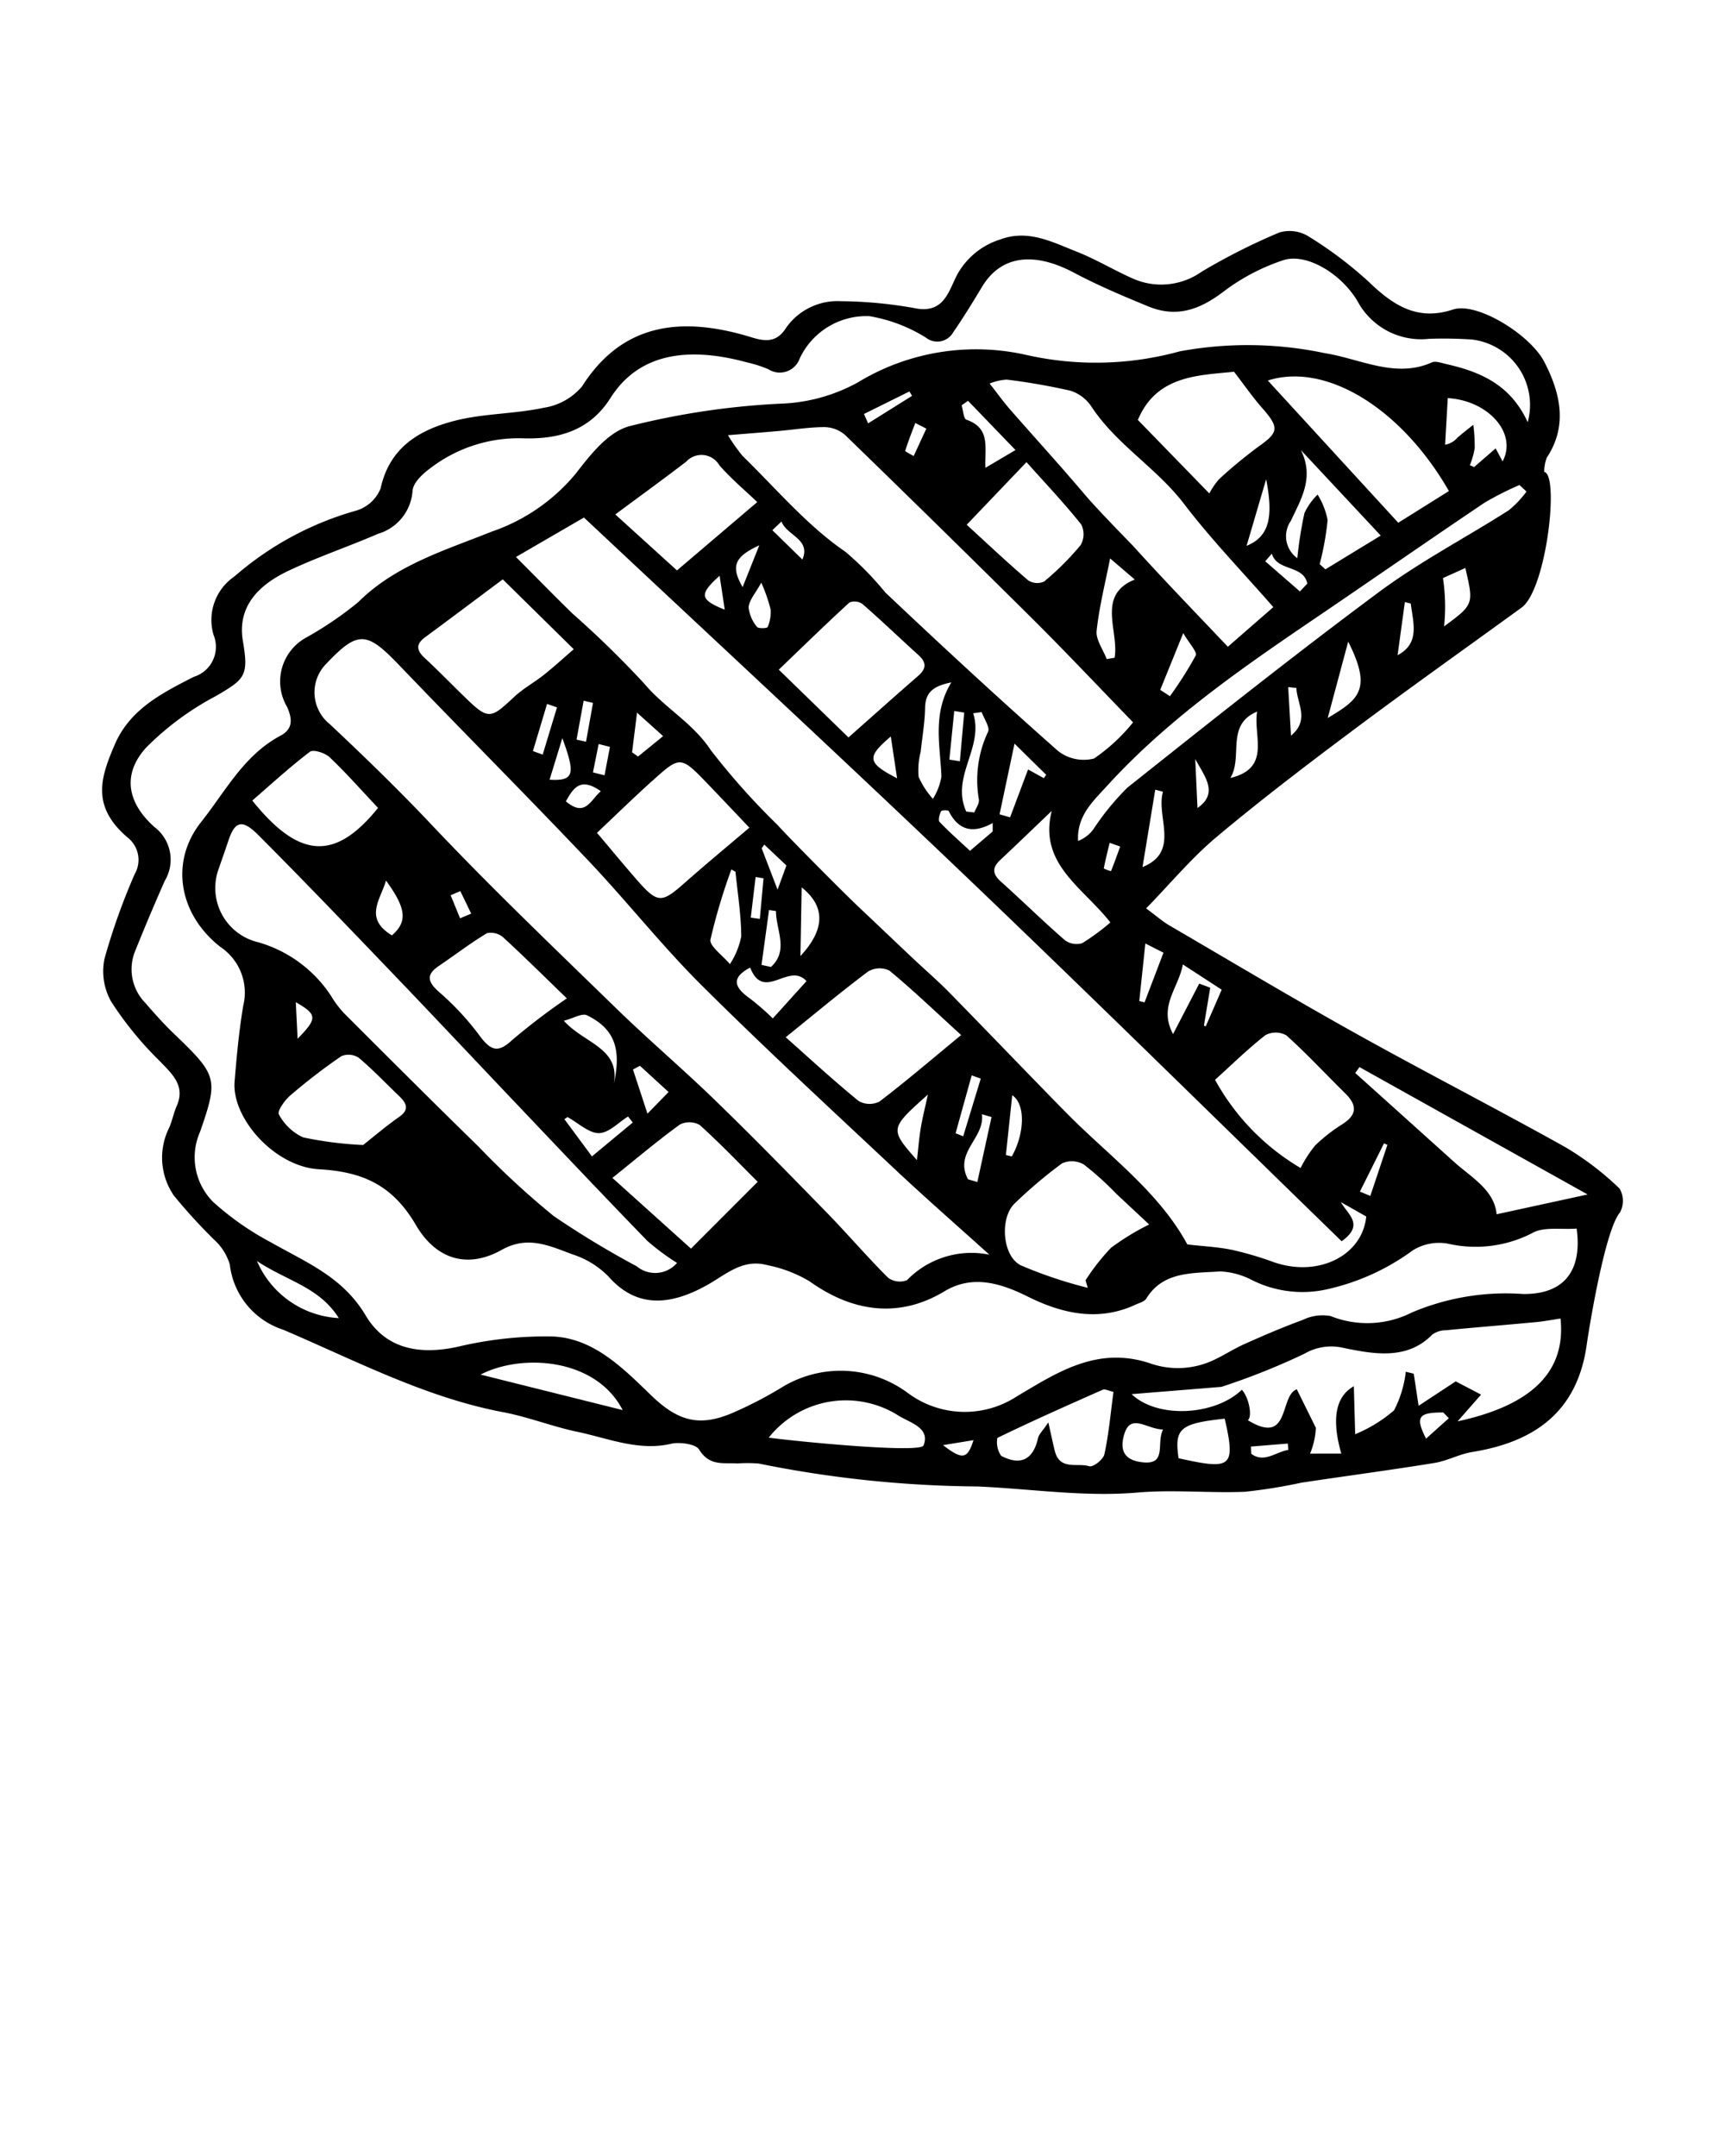 <svg role="img" xmlns="http://www.w3.org/2000/svg" data-name="Слой 1" viewBox="0 0 100 125" x="0px" y="0px"><defs><style>.cls-1{fill:none;}</style></defs><title>{{ include.title | default: "Pie created by Tatyana from the Noun Project" }}</title><path class="cls-1" d="M53.156,67.263c.079-.687.125-1.281.222-1.864.098-.59.247-1.169.413-1.938C51.568,65.448,51.568,65.448,53.156,67.263Z"/><path class="cls-1" d="M46.402,55.43c1.452-1.563,1.44-2.893.071-3.98C46.447,52.932,46.425,54.181,46.402,55.43Z"/><path class="cls-1" d="M43.487,56.099c-1.118.592-.928,1.143-.025,1.783a14.887,14.887,0,0,1,1.338,1.165c.695-.77,1.338-1.481,1.954-2.164C45.715,55.747,44.288,58.121,43.487,56.099Z"/><path class="cls-1" d="M42.636,50.544l-.237-.135A33.879,33.879,0,0,0,41.185,54.481c-.066.362.729.938,1.129,1.416a4.531,4.531,0,0,0,.655-1.594C42.968,53.057,42.76,51.798,42.636,50.544Z"/><path class="cls-1" d="M56.855,62.536q-.262-.094-.525-.188-.467,1.678-.933,3.355.22.089.44.178Q56.346,64.209,56.855,62.536Z"/><path class="cls-1" d="M37.097,61.791q-.201.107-.402.215c.251.767.503,1.535.839,2.561.532-.545.826-.847,1.224-1.255C38.11,62.719,37.603,62.255,37.097,61.791Z"/><path class="cls-1" d="M51.484,74.082a1.153,1.153,0,0,0,1.093.14,5.207,5.207,0,0,1,4.777-1.479c-1.913-1.727-3.71-3.295-5.447-4.927-3.771-3.542-7.578-7.051-11.242-10.7-2.311-2.301-4.339-4.88-6.586-7.248-3.615-3.809-7.324-7.529-10.956-11.321-1.865-1.948-2.376-1.994-4.192-.084a2.359,2.359,0,0,0,.183,3.518c2.004,1.883,3.974,3.791,5.868,5.797,3.459,3.663,7.11,7.15,10.722,10.667,1.878,1.828,3.879,3.529,5.76,5.354,2.188,2.123,4.321,4.305,6.449,6.489C49.125,71.532,50.254,72.856,51.484,74.082Z"/><path class="cls-1" d="M36.914,51.007c1.197,1.368,1.435,1.365,2.728.221,1.215-1.074,2.466-2.109,3.798-3.243-.734-.773-1.551-1.641-2.377-2.5-1.606-1.669-1.62-1.68-3.234-.227-1.087.978-2.133,2.001-3.222,3.026C35.473,49.309,36.181,50.169,36.914,51.007Z"/><path class="cls-1" d="M43.923,68.517c-1.028-1.024-2.152-2.203-3.357-3.291a1.219,1.219,0,0,0-1.156-.027c-1.256.909-2.44,1.913-3.909,3.092,1.734,1.561,3.281,2.954,4.554,4.1C41.429,71.015,42.612,69.83,43.923,68.517Z"/><path class="cls-1" d="M50.333,56.319c-1.59,1.193-3.115,2.469-4.786,3.817,1.453,1.287,2.805,2.538,4.229,3.698a1.277,1.277,0,0,0,1.208.03c1.553-1.185,3.037-2.457,4.733-3.855-1.528-1.393-2.802-2.615-4.157-3.736A1.305,1.305,0,0,0,50.333,56.319Z"/><path class="cls-1" d="M36.93,41.318c-.113.903-.2,1.602-.287,2.301l.349.242c.469-.382.939-.765,1.452-1.183C37.889,42.181,37.483,41.815,36.93,41.318Z"/><path class="cls-1" d="M34.83,45.872c-1.194-.84-1.593-.177-2.028.589C33.933,47.409,34.226,46.39,34.83,45.872Z"/><path class="cls-1" d="M44.156,49.185c.296.77.591,1.541.92,2.397.183-.499.332-.908.513-1.402q-.643-.607-1.282-1.212Z"/><path class="cls-1" d="M33.42,42.884l.551.121q.202-1.126.405-2.252l-.543-.128Q33.627,41.755,33.42,42.884Z"/><path class="cls-1" d="M56.919,64.602c.184,1.39-1.633,2.192-.807,3.771l.545.158q.41-1.883.821-3.767Z"/><path class="cls-1" d="M24.643,36.946c-.505.372-.544.724-.029,1.201.755.699,1.474,1.436,2.21,2.156,1.48,1.447,1.564,1.43,2.98.104.521-.489,1.17-.841,1.734-1.288.556-.44,1.078-.921,1.721-1.476-1.495-1.472-2.798-2.755-4.115-4.052C27.586,34.754,26.121,35.858,24.643,36.946Z"/><path class="cls-1" d="M34.373,44.782q.335.085.671.17.157-.824.315-1.647-.327-.083-.655-.166Q34.538,43.96,34.373,44.782Z"/><path class="cls-1" d="M30.893,43.547l.567.206q.414-1.369.828-2.738-.288-.102-.576-.203Q31.303,42.179,30.893,43.547Z"/><path class="cls-1" d="M43.522,53.202q.263.037.526.074.107-1.175.213-2.349l-.458-.08Q43.663,52.024,43.522,53.202Z"/><path class="cls-1" d="M58.679,63.5c-.13,1.22-.249,2.344-.368,3.467l.342.079C59.371,65.791,59.487,64.037,58.679,63.5Z"/><path class="cls-1" d="M32.599,42.796c-.285.929-.505,1.646-.739,2.41C33.267,45.283,33.38,44.923,32.599,42.796Z"/><path class="cls-1" d="M44.145,55.943q.275.059.55.118c1.053-.966.283-2.149.291-3.239l-.403-.062Q44.363,54.352,44.145,55.943Z"/><path class="cls-1" d="M56.435,83.497c-.656.107-1.125.184-1.768.289C55.797,84.652,56.08,84.609,56.435,83.497Z"/><path class="cls-1" d="M65.135,83.296c-.2.827.072,1.338,1.002,1.473,1.569.226.868-1.072,1.286-1.89C66.454,82.873,65.49,81.828,65.135,83.296Z"/><path class="cls-1" d="M57.818,83.367a1.376,1.376,0,0,0,.222,1.04c1.141.599,1.86.199,2.134-1.025.05-.225.257-.404.599-.915.177.788.265,1.213.369,1.636.289,1.177,1.312.692,1.993.904.233.073.818-.38.887-.693.251-1.141.353-2.325.527-3.616-.294-.067-.494-.181-.611-.129C61.885,81.476,59.834,82.389,57.818,83.367Z"/><path class="cls-1" d="M72.539,84.29c.743.555,1.431-.116,2.144-.226q-.013-.184-.027-.369l-2.137.175Z"/><path class="cls-1" d="M68.322,84.546c3.037.672,3.337.57,2.675-2.294C68.413,82.53,68.071,82.815,68.322,84.546Z"/><path class="cls-1" d="M82.669,83.41c.476-.427.898-.805,1.32-1.184q-.16-.167-.32-.334C82.236,81.886,82.025,82.134,82.669,83.41Z"/><path class="cls-1" d="M14.897,73.113a5.476,5.476,0,0,0,4.744,3.307C18.494,74.608,16.639,74.275,14.897,73.113Z"/><path class="cls-1" d="M27.86,79.696c2.791.697,5.417,1.353,8.237,2.058C34.535,78.72,30.235,78.462,27.86,79.696Z"/><path class="cls-1" d="M51.973,82.003a5.703,5.703,0,0,0-7.408,1.347c1.854.25,8.796.911,8.974.453C53.955,82.733,52.674,82.479,51.973,82.003Z"/><path class="cls-1" d="M16.169,64.612a3.005,3.005,0,0,0,1.407,1.331,21.365,21.365,0,0,0,3.474.442c.569-.448,1.306-1.079,2.098-1.636.58-.408.445-.767-.008-1.2-.779-.745-1.522-1.533-2.345-2.223a1.084,1.084,0,0,0-1.007-.092,34.569,34.569,0,0,0-2.96,2.278C16.503,63.791,16.054,64.423,16.169,64.612Z"/><path class="cls-1" d="M22.719,54.231c.913-.79.838-1.564-.343-3.176C22.053,52.173,21.082,53.233,22.719,54.231Z"/><path class="cls-1" d="M25.465,57.526a15.89,15.89,0,0,1,2.341,2.527c.656.89,1.086.991,1.87.258a37.79,37.79,0,0,1,3.182-2.426c-1.14-1.103-2.392-2.346-3.689-3.539a1.091,1.091,0,0,0-.938-.243c-.961.577-1.851,1.262-2.78,1.891C24.741,56.475,24.719,56.877,25.465,57.526Z"/><path class="cls-1" d="M26.684,51.665q-.28.12-.561.24.273.668.547,1.335.322-.134.644-.269Q26.999,52.318,26.684,51.665Z"/><path class="cls-1" d="M34.028,58.865c-.287-.14-.77.169-1.343.317,1.191,1.33,3.317,1.575,2.884,3.722C36.055,60.803,35.612,59.639,34.028,58.865Z"/><path class="cls-1" d="M17.966,43.584c-1.166.886-2.246,1.881-3.342,2.829,2.741,3.414,4.815,3.493,7.29.426-.964-1.024-1.845-2.024-2.807-2.939C18.843,43.65,18.159,43.438,17.966,43.584Z"/><path class="cls-1" d="M86.761,70.401c1.692-.368,3.36-.731,5.275-1.148-4.534-2.532-8.88-4.958-13.226-7.385q-.122.172-.244.343,2.852,2.566,5.704,5.133C85.302,68.274,86.626,68.981,86.761,70.401Z"/><path class="cls-1" d="M32.9,64.763l-.182.123c.475.642.949,1.283,1.597,2.158.877-.729,1.622-1.347,2.367-1.966l-.273-.345c-.562.345-1.102.953-1.692.96C34.137,65.701,33.508,65.098,32.9,64.763Z"/><path class="cls-1" d="M83.827,77.123a1.365,1.365,0,0,0-.799.253c-1.444,1.476-3.337,1.144-5.12.777a3.087,3.087,0,0,0-2.294.334,40.324,40.324,0,0,1-4.8,1.917c-1.273.108-2.547.208-3.82.311-.405.033-.81.066-1.395.114,1.525,1.453,4.856,1.228,6.387-.253.377.371.64,1.507.353,1.765,2.483,1.514,1.81-1.42,2.836-1.795.41.829.757,1.533,1.105,2.237a4.444,4.444,0,0,1-.336,1.493c.711-.001,1.239-.003,1.81-.004-.563-1.958-.35-3.303.728-3.902.027.962.051,1.799.078,2.781A8.204,8.204,0,0,0,80.813,81.768a6.334,6.334,0,0,0,.681-2.237q.231.057.463.114l.281,1.859c.796-.524,1.432-.942,2.151-1.415.385.201.936.489,1.47.768-.423.482-.787.897-1.359,1.548,4.373-.945,6.282-2.932,5.962-5.96-.482.071-.956.163-1.438.209C87.293,76.817,85.558,76.955,83.827,77.123Z"/><path class="cls-1" d="M17.148,58.102c.033.677.06,1.233.104,2.122C18.415,59.033,18.395,58.828,17.148,58.102Z"/><path class="cls-1" d="M32.103,70.51a53.011,53.011,0,0,0,4.809,2.911,1.672,1.672,0,0,0,2.336-.198,13.391,13.391,0,0,1-1.719-1.274c-2.515-2.591-4.994-5.217-7.482-7.835-2.427-2.555-4.839-5.124-7.278-7.668-2.583-2.695-5.165-5.392-7.801-8.035-.945-.947-1.361-.797-1.744.373-.177.539-.369,1.072-.554,1.608A3.231,3.231,0,0,0,14.976,54.631a7.537,7.537,0,0,1,4.22,3.116,5.767,5.767,0,0,0,.772,1.022c2.581,2.581,5.163,5.162,7.774,7.713A47.803,47.803,0,0,0,32.103,70.51Z"/><path class="cls-1" d="M64.412,72.339a14.592,14.592,0,0,1,2.205-1.346c-.704-.657-1.292-1.208-1.882-1.758a17.931,17.931,0,0,0-1.903-1.718,1.381,1.381,0,0,0-1.259-.071,26.473,26.473,0,0,0-2.754,2.329c-.862.817-.728,3.028.346,3.581a25.415,25.415,0,0,0,3.893,1.309q-.065-.219-.129-.439A12.44,12.44,0,0,1,64.412,72.339Z"/><path class="cls-1" d="M75.397,67.717a7.202,7.202,0,0,1,.838-1.299,9.578,9.578,0,0,1,1.608-1.256c.788-.51.877-1.052.139-1.777-1.137-1.117-2.222-2.29-3.405-3.355a1.262,1.262,0,0,0-1.208-.023c-1.009.782-1.922,1.683-2.93,2.594A13.422,13.422,0,0,0,75.397,67.717Z"/><path class="cls-1" d="M80.429,66.375l-.198-.087q-.698,1.4-1.396,2.799.302.124.603.247Q79.934,67.855,80.429,66.375Z"/><path class="cls-1" d="M66.233,50.271c2.212-.894.761-2.924,1.188-4.368l-.449-.119C66.726,47.276,66.48,48.769,66.233,50.271Z"/><path class="cls-1" d="M55.035,44.04q.304.048.609.097.126-1.411.251-2.822l-.577-.093Q55.177,42.632,55.035,44.04Z"/><path class="cls-1" d="M64.327,48.867c-.12.493-.245.985-.341,1.485a2.231,2.231,0,0,0,.417.157c.194-.469.362-.95.534-1.429Z"/><path class="cls-1" d="M66.044,58.036l.305.081c.354-.929.708-1.858,1.098-2.882-.395-.2-.799-.405-1.052-.534C66.273,55.874,66.158,56.955,66.044,58.036Z"/><path class="cls-1" d="M61.731,54.511a1.138,1.138,0,0,0,1.007.172,12.507,12.507,0,0,0,1.63-1.2c-1.58-2.032-4.177-3.387-3.398-6.466-1.072,1.023-2.025,1.942-2.989,2.849-.433.407-.491.77.037,1.243C59.266,52.23,60.465,53.409,61.731,54.511Z"/><path class="cls-1" d="M57.545,48.208l0-.49c-1.165.649-2.001.406-2.55-.697-.027-.055-.405-.058-.44.012-.09.183-.186.52-.092.618.558.586,1.17,1.123,1.765,1.678C56.776,48.864,57.16,48.536,57.545,48.208Z"/><path class="cls-1" d="M39.779,26.768c-1.274.976-2.574,1.919-4.109,3.059,1.311,1.189,2.473,2.244,3.576,3.244,1.605-1.366,3.093-2.633,4.652-3.961-.736-.706-1.534-1.368-2.201-2.14A1.198,1.198,0,0,0,39.779,26.768Z"/><path class="cls-1" d="M42.014,35.349l-.297-1.969C40.506,34.471,40.564,34.763,42.014,35.349Z"/><path class="cls-1" d="M68.005,59.953c.544-1.05,1.03-1.989,1.517-2.927l.637.24q-.182,1.1-.365,2.2l.105.04c.298-.686.597-1.372.924-2.125-.712-.463-1.389-.904-2.251-1.465C68.317,57.308,67.139,58.33,68.005,59.953Z"/><path class="cls-1" d="M69.419,46.845c1.257-.864.393-1.857-.13-2.841C69.333,44.97,69.378,45.937,69.419,46.845Z"/><path class="cls-1" d="M85.211,26.974l.25.105c.404-.351.808-.703,1.244-1.082.153.287.247.464.403.755.874-1.635-.838-3.533-3.178-3.669q-.077,1.352-.154,2.703a1.243,1.243,0,0,0,.722-.416c.294-.26.609-.495.915-.741a10.088,10.088,0,0,1,.08,1.356A4.663,4.663,0,0,1,85.211,26.974Z"/><path class="cls-1" d="M85.331,19.686a24.289,24.289,0,0,0-2.492-.041A4.176,4.176,0,0,1,78.696,17.46c-.984-1.65-3.018-2.813-4.315-2.369a11.956,11.956,0,0,0-3.382,1.764c-1.341,1.03-2.702,1.625-4.438.909-1.449-.597-2.901-1.209-4.289-1.946-2.346-1.247-4.244-1.003-5.333.798-.541.895-1.085,1.79-1.679,2.648a1.062,1.062,0,0,1-1.591.308,8.986,8.986,0,0,0-3.268-1.241A4.264,4.264,0,0,0,46.363,20.779a1.226,1.226,0,0,1-1.823.625,7.069,7.069,0,0,0-1.209-.388c-3.262-.893-6.231-.644-7.94,2.058-1.181,1.867-2.969,2.401-5.048,2.338a8.402,8.402,0,0,0-5.338,1.689c-.468.34-1.055.86-1.091,1.367a2.796,2.796,0,0,1-2.002,2.482c-1.71.74-3.491,1.342-5.172,2.134-2.129,1.004-2.949,2.376-2.66,4.084.34,2.014.135,2.199-1.58,3.195a16.636,16.636,0,0,0-4.026,2.977c-1.378,1.518-1.132,3.162.465,4.599a2.377,2.377,0,0,1,.612,3.129q-.881,1.997-1.698,4.025a2.788,2.788,0,0,0,.555,3.038c.536.617,1.081,1.231,1.67,1.797,2.521,2.418,2.59,2.606,1.521,5.685a3.664,3.664,0,0,0,.771,4.087A16.575,16.575,0,0,0,15.717,72.035c2.021,1.153,4.142,1.982,5.476,4.226,1.173,1.971,3.141,2.303,5.348,1.821a21.993,21.993,0,0,1,5.481-.596c2.362.091,4.059,1.798,5.705,3.394,1.564,1.516,2.787,1.848,4.669,1.067a23.375,23.375,0,0,0,2.906-1.499,6.524,6.524,0,0,1,7.305.299,5.516,5.516,0,0,0,6.322.221c2.308-1.366,4.644-2.943,7.71-1.936a4.863,4.863,0,0,0,3.518-.092c.68-.283,1.293-.707,1.966-1.008,1.115-.499,2.238-.986,3.389-1.403a2.611,2.611,0,0,1,1.621-.228,5.723,5.723,0,0,0,4.706-.204,13.94,13.94,0,0,1,6.428-1.076c2.255.041,3.484-1.194,3.131-3.792-.873.071-1.926-.13-2.592.27a7.175,7.175,0,0,1-4.884.602,2.883,2.883,0,0,0-2.025.392,13.253,13.253,0,0,1-5.03,2.27,6.52,6.52,0,0,1-4.364-.586,4.407,4.407,0,0,0-1.766-.464c-1.582.114-3.312-.024-4.287,1.575-.111.182-.406.251-.626.353-2.082.968-4.16.568-6.232-.463-1.62-.806-3.237-1.28-4.845-.311-2.535,1.527-5.22,1.277-7.809-.574a7.665,7.665,0,0,0-2.447-.941c-1.423-.389-2.373.513-3.451,1.124-2.146,1.217-4.129,1.403-5.771-.472a5.106,5.106,0,0,0-2.047-1.267c-1.35-.494-2.608-1.132-4.143-.272-1.951,1.093-3.785.589-4.974-1.447-1.367-2.34-3.122-3.087-5.614-3.228-2.569-.145-5.071-2.96-4.893-5.092.123-1.473.257-2.949.503-4.397a3.182,3.182,0,0,0-1.326-3.4c-2.445-1.918-2.923-4.972-1.117-7.244,1.405-1.768,2.475-3.87,4.59-4.998.676-.36.745-.877.398-1.665a2.903,2.903,0,0,1,1.14-4.051,20.6,20.6,0,0,0,2.975-2.03c2.157-2.15,5.032-3.006,7.761-4.099a10.883,10.883,0,0,0,4.865-3.371c.843-1.09,1.867-2.407,3.104-2.735a44.378,44.378,0,0,1,8.752-1.305,9.956,9.956,0,0,0,4.478-1.229,13.195,13.195,0,0,1,9.751-1.602,18.294,18.294,0,0,0,8.918-.203,21.635,21.635,0,0,1,8.394.102c2.072.329,4.112,1.484,6.216.54.218-.098.568.034.85.098,1.938.439,3.705,1.172,4.71,3.367A3.817,3.817,0,0,0,85.331,19.686Z"/><path class="cls-1" d="M83.651,33.516a11.091,11.091,0,0,1,.065,2.802c1.723-1.276,1.723-1.276,1.233-3.388C84.504,33.13,84.078,33.323,83.651,33.516Z"/><path class="cls-1" d="M86.059,29.146c-3.302,2.224-6.57,4.496-9.863,6.733-4.288,2.912-8.545,5.863-12.045,9.713-.794.873-1.735,1.716-1.653,3.164a2.003,2.003,0,0,0,.873-.657,15.074,15.074,0,0,1,1.98-2.429C70.169,41.835,74.99,38.001,79.936,34.329c2.371-1.76,5.028-3.149,7.529-4.743A6.044,6.044,0,0,0,88.495,28.498l-.409-.378A17.646,17.646,0,0,0,86.059,29.146Z"/><path class="cls-1" d="M81.02,37.986c1.316-.692.897-1.886.763-2.993l-.341-.089C81.303,35.921,81.164,36.937,81.02,37.986Z"/><path class="cls-1" d="M71.326,45.105c2.393-.573,1.308-2.444,1.55-3.847C71.034,42.024,72.072,43.877,71.326,45.105Z"/><path class="cls-1" d="M75.154,39.887l-.477-.051c.049.857.099,1.714.162,2.815C75.951,41.746,75.174,40.757,75.154,39.887Z"/><path class="cls-1" d="M76.969,41.629c1.783-1.07,2.602-1.633,1.187-4.428C77.77,38.642,77.383,40.084,76.969,41.629Z"/><path class="cls-1" d="M52.006,45.125l-.366-2.424C50.233,43.897,50.254,44.217,52.006,45.125Z"/><path class="cls-1" d="M83.994,28.47c-2.738-4.778-7.114-7.486-10.498-6.408,2.543,2.773,5.043,5.5,7.562,8.246C82.005,29.716,82.954,29.121,83.994,28.47Z"/><path class="cls-1" d="M75.788,33.836c-.237-1.108-1.762-.697-2.058-1.736l-.385.442q1.005.874,2.009,1.749Z"/><path class="cls-1" d="M67.821,40.365a21.84,21.84,0,0,0,1.499-2.364c.095-.195-.375-.694-.725-1.291-.524,1.292-.929,2.29-1.334,3.288Q67.54,40.181,67.821,40.365Z"/><path class="cls-1" d="M71.537,21.553c-2.129.214-4.495.227-5.574,2.793,1.403,1.443,2.817,2.898,4.143,4.262a4.121,4.121,0,0,1,.574-.836A27.179,27.179,0,0,1,72.987,25.87c1.144-.811,1.177-1.083.175-2.224C72.635,23.046,72.179,22.385,71.537,21.553Z"/><path class="cls-1" d="M75.204,32.362a23.824,23.824,0,0,1,.414-2.618,3.741,3.741,0,0,1,.762-1.069,4.265,4.265,0,0,1,.58,1.477,16.155,16.155,0,0,1-.46,2.555q.166.151.333.302c1.02-.622,2.04-1.244,3.208-1.957-1.614-1.728-3.121-3.341-4.628-4.955.793,1.599.001,2.848-.584,4.104A1.565,1.565,0,0,0,75.204,32.362Z"/><path class="cls-1" d="M62.053,22.653a36.742,36.742,0,0,0-3.701-.645,3.218,3.218,0,0,0-.982.229c.483.617.804,1.067,1.167,1.482,1.44,1.648,2.919,3.263,4.331,4.934.801.947,2.657,2.821,2.857,3.042,1.774,1.959,3.612,3.86,5.455,5.803,1.032-.9,1.868-1.629,2.636-2.299-1.765-2.021-3.595-3.911-5.174-5.982-1.596-2.094-3.936-3.448-5.384-5.665A2.282,2.282,0,0,0,62.053,22.653Z"/><path class="cls-1" d="M58.555,47.389c.341-.908.682-1.815,1.044-2.776l.913.506.137-.196c-.545-.536-1.089-1.072-1.836-1.807-.328,1.55-.597,2.824-.867,4.097Z"/><path class="cls-1" d="M50.085,24.002l.24.543q1.273-.796,2.546-1.592l-.151-.257Q51.403,23.349,50.085,24.002Z"/><path class="cls-1" d="M47.795,24.764c-.889.002-1.768.148-2.652.226-.894.079-1.789.148-2.941.242a9.405,9.405,0,0,0,.856,1.213c1.946,1.898,3.741,4.038,5.946,5.543a17.913,17.913,0,0,1,2.32,2.365c3.29,3.111,6.615,6.187,10.008,9.184a2.413,2.413,0,0,0,2.093.44,10.617,10.617,0,0,0,2.261-2.096c-1.995-2.057-3.876-4.056-5.821-5.991Q54.462,30.514,48.984,25.214A1.875,1.875,0,0,0,47.795,24.764Z"/><path class="cls-1" d="M52.965,26.442q.368-.795.736-1.59-.32-.164-.64-.328c-.203.536-.416,1.068-.584,1.616C52.465,26.177,52.794,26.339,52.965,26.442Z"/><path class="cls-1" d="M73.399,27.786q-.468,1.592-1.134,3.86C73.595,31.11,73.823,29.95,73.399,27.786Z"/><path class="cls-1" d="M45.303,30.236l-.53.505c.576.562,1.101,1.075,1.742,1.701C47.021,31.254,45.611,31.061,45.303,30.236Z"/><path class="cls-1" d="M43.05,34.042c.298-.749.57-1.432.966-2.425C42.546,32.288,42.37,32.855,43.05,34.042Z"/><path class="cls-1" d="M44.501,36.355a2.146,2.146,0,0,0,.166-1.043,9.557,9.557,0,0,0-.535-1.529c-.341.619-.694.995-.736,1.422a2.133,2.133,0,0,0,.488,1.143C43.949,36.446,44.469,36.437,44.501,36.355Z"/><path class="cls-1" d="M54.574,45.032c-.063-1.794-.544-3.632.575-5.468-1.052.213-1.505.574-1.522,1.479-.016.856-.166,1.7-.256,2.55a4.261,4.261,0,0,0-.118,1.452,4.822,4.822,0,0,0,.828,1.273A3.566,3.566,0,0,0,54.574,45.032Z"/><path class="cls-1" d="M56.014,47.054q.234.026.467.052c.094-.253.303-.516.264-.757a6.558,6.558,0,0,1,.534-3.925c.118-.254-.234-.752-.37-1.137l-.493.068C57.055,43.355,55.098,45.018,56.014,47.054Z"/><path class="cls-1" d="M64.157,38.213q.228-.039.457-.078c.268-1.544-1.073-3.636,1.171-4.534-.519-.444-1.023-.875-1.432-1.224-.282,1.433-.632,2.801-.782,4.203C63.518,37.081,63.948,37.666,64.157,38.213Z"/><path class="cls-1" d="M71.416,72.462a19.325,19.325,0,0,1,2.433.717c2.559.891,5.123-.366,5.353-2.649q-.737-.418-1.474-.836c.396.713,1.396,1.308.047,2.27-7.252-7.051-14.467-14.163-21.791-21.16C48.653,43.802,41.211,36.913,33.852,30.006c-1.261.732-2.47,1.434-3.94,2.288,1.165,1.169,2.204,2.235,3.27,3.275a57.46,57.46,0,0,1,4.157,4.056c1.183,1.416,2.827,2.283,3.88,3.886a41.631,41.631,0,0,0,3.861,4.326c.505.572,3.659,3.768,4.746,4.793.525.495,2.8,2.66,3.26,3.087.664.617,1.347,1.216,1.981,1.862C57.315,59.874,59.535,62.197,61.786,64.489c2.455,2.499,5.373,4.575,7.045,7.661C69.756,72.256,70.595,72.293,71.416,72.462Z"/><path class="cls-1" d="M55.747,23.498c.087.288.117.78.27.833,1.426.491,1.061,1.611,1.108,2.792.596-.352,1.076-.635,1.744-1.03-1.063-1.103-1.908-1.979-2.752-2.856Q55.931,23.367,55.747,23.498Z"/><path class="cls-1" d="M53.243,37.979c-1.086-.983-2.144-1.998-3.246-2.961a.803.803,0,0,0-.753-.087c-1.356,1.243-2.673,2.528-4.097,3.895,1.381,1.343,2.696,2.622,4.04,3.929,1.446-1.28,2.722-2.425,4.019-3.549C53.655,38.817,53.773,38.46,53.243,37.979Z"/><path class="cls-1" d="M59.607,33.649a.967.967,0,0,0,.921.068,16.102,16.102,0,0,0,2.118-2.115,1.252,1.252,0,0,0,.032-1.197c-.979-1.226-2.064-2.37-3.171-3.611-1.186,1.242-2.307,2.416-3.467,3.63C57.247,31.528,58.401,32.619,59.607,33.649Z"/><path d="M89.529,20.989c-.818-1.587-3.911-3.502-5.299-3.043-2.007.663-3.406-.185-4.851-1.578A22.966,22.966,0,0,0,75.825,13.686a2.091,2.091,0,0,0-1.667-.204,36.262,36.262,0,0,0-4.494,2.269,4.059,4.059,0,0,1-4,.396c-1.091-.484-2.13-1.114-3.235-1.551-1.436-.567-2.84-1.317-4.455-.708a4.296,4.296,0,0,0-2.594,2.253c-.427.91-.759,1.966-2.194,1.755a25.343,25.343,0,0,0-4.433-.433A3.64,3.64,0,0,0,45.587,18.983c-.48.771-1.049.876-1.976.588-4.037-1.252-7.513-.888-9.876,2.841a3.633,3.633,0,0,1-2.22,1.231c-1.679.359-3.475.326-5.129.746-2.074.527-3.807,1.553-4.322,3.93a2.199,2.199,0,0,1-1.41,1.284,18.245,18.245,0,0,0-7.06,3.816,3.052,3.052,0,0,0-1.211,3.401,1.819,1.819,0,0,1-1.145,2.42c-1.828.934-3.703,1.872-4.584,3.925-.827,1.925-1.373,3.57.731,5.382a1.65,1.65,0,0,1,.422,2.135,37.055,37.055,0,0,0-1.75,4.908,3.583,3.583,0,0,0,.386,2.478A19.957,19.957,0,0,0,9.199,61.458c.776.803,1.568,1.478,1.043,2.67-.176.4-.257.848-.432,1.249a3.88,3.88,0,0,0,.268,3.938,32.282,32.282,0,0,0,2.334,2.56,3.14,3.14,0,0,1,.91,1.438,4.513,4.513,0,0,0,3.093,3.78c4.182,1.785,8.262,3.935,12.752,4.782,1.444.272,2.851.834,4.293,1.136,1.794.376,3.562,1.136,5.433.698.499-.117,1.435.008,1.631.327.61.995,1.431.754,2.22.813a8.063,8.063,0,0,1,1.243.005,66.047,66.047,0,0,0,12.662,1.328c3.099.132,6.197.62,9.298.352,2.048-.177,4.153.038,6.22-.044a30.543,30.543,0,0,0,3.283-.529c2.564-.385,5.137-.726,7.694-1.14.758-.123,1.453-.516,2.21-.638,3.623-.587,6.079-2.341,6.625-6.191.136-.959,1.055-6.664,1.933-7.698a1.418,1.418,0,0,0-.023-1.382A17.039,17.039,0,0,0,90.761,66.519c-4.036-2.254-8.147-4.362-12.185-6.613-3.63-2.024-7.203-4.16-10.796-6.257-.364-.212-.687-.5-1.337-.982,1.407-1.444,2.63-2.923,4.08-4.139,2.581-2.164,5.267-4.21,7.968-6.23,3.207-2.399,6.477-4.717,9.718-7.072,1.436-1.044,2.202-7.706,1.31-7.866a2.363,2.363,0,0,1,.151-.828C90.857,24.731,90.504,22.881,89.529,20.989ZM14.897,73.113c1.742,1.162,3.597,1.495,4.744,3.307A5.476,5.476,0,0,1,14.897,73.113Zm12.963,6.583c2.376-1.234,6.675-.976,8.237,2.058C33.276,81.05,30.651,80.394,27.86,79.696ZM53.539,83.804c-.178.458-7.12-.203-8.974-.453a5.703,5.703,0,0,1,7.408-1.347C52.674,82.479,53.955,82.733,53.539,83.804Zm1.128-.018c.642-.105,1.112-.182,1.768-.289C56.08,84.609,55.797,84.652,54.667,83.786Zm9.355.528c-.069.314-.653.766-.887.693-.681-.212-1.704.272-1.993-.904-.104-.423-.192-.848-.369-1.636-.342.511-.549.69-.599.915-.273,1.224-.993,1.625-2.134,1.025a1.376,1.376,0,0,1-.222-1.04c2.016-.978,4.066-1.891,6.12-2.798.117-.052.317.062.611.129C64.375,81.989,64.274,83.173,64.022,84.314Zm2.115.454c-.93-.134-1.202-.646-1.002-1.473.355-1.468,1.32-.423,2.289-.417C67.005,83.696,67.706,84.995,66.137,84.768Zm2.185-.222c-.25-1.732.092-2.017,2.675-2.294C71.659,85.117,71.358,85.218,68.322,84.546Zm6.361-.483c-.713.111-1.4.781-2.144.226l-.021-.42,2.137-.175Q74.67,83.879,74.683,84.064Zm7.986-.653c-.644-1.276-.433-1.524,1.001-1.518q.16.167.32.334C83.567,82.605,83.145,82.983,82.669,83.41Zm1.831-1.005c.572-.652.936-1.066,1.359-1.548-.533-.279-1.085-.567-1.47-.768-.719.473-1.355.892-2.151,1.415L81.957,79.645q-.231-.057-.463-.114A6.334,6.334,0,0,1,80.813,81.768a8.204,8.204,0,0,1-2.251,1.384c-.028-.982-.051-1.819-.078-2.781-1.078.599-1.292,1.944-.728,3.902-.571.001-1.099.002-1.81.004a4.444,4.444,0,0,0,.336-1.493c-.348-.704-.695-1.407-1.105-2.237-1.026.375-.354,3.309-2.836,1.795.287-.257.025-1.394-.353-1.765-1.531,1.481-4.861,1.706-6.387.253.586-.048.99-.081,1.395-.114,1.273-.103,2.547-.203,3.82-.311a40.324,40.324,0,0,0,4.8-1.917,3.087,3.087,0,0,1,2.294-.334c1.783.366,3.676.698,5.12-.777a1.365,1.365,0,0,1,.799-.253c1.73-.168,3.465-.307,5.197-.469.482-.045.957-.137,1.438-.209C90.782,79.474,88.873,81.461,84.5,82.406ZM78.81,61.868c4.346,2.427,8.692,4.853,13.226,7.385-1.915.417-3.583.78-5.275,1.148-.135-1.419-1.459-2.127-2.491-3.057q-2.85-2.569-5.704-5.133Q78.688,62.039,78.81,61.868ZM63.059,74.665a25.415,25.415,0,0,1-3.893-1.309c-1.075-.553-1.209-2.763-.346-3.581a26.473,26.473,0,0,1,2.754-2.329,1.381,1.381,0,0,1,1.259.071,17.931,17.931,0,0,1,1.903,1.718c.59.55,1.178,1.1,1.882,1.758a14.592,14.592,0,0,0-2.205,1.346,12.44,12.44,0,0,0-1.482,1.887Q62.994,74.445,63.059,74.665ZM19.788,61.234a1.084,1.084,0,0,1,1.007.092c.823.691,1.566,1.478,2.345,2.223.453.434.588.793.008,1.2-.792.557-1.529,1.188-2.098,1.636a21.365,21.365,0,0,1-3.474-.442,3.005,3.005,0,0,1-1.407-1.331c-.114-.189.335-.821.659-1.1A34.569,34.569,0,0,1,19.788,61.234Zm-2.536-1.009c-.043-.89-.071-1.445-.104-2.122C18.395,58.828,18.415,59.033,17.252,60.225Zm2.716-1.456a5.767,5.767,0,0,1-.772-1.022A7.537,7.537,0,0,0,14.976,54.631a3.231,3.231,0,0,1-2.305-4.241c.184-.536.377-1.069.554-1.608.383-1.17.8-1.32,1.744-.373,2.636,2.643,5.218,5.34,7.801,8.035,2.439,2.544,4.85,5.114,7.278,7.668,2.488,2.618,4.967,5.244,7.482,7.835a13.391,13.391,0,0,0,1.719,1.274,1.672,1.672,0,0,1-2.336.198,53.011,53.011,0,0,1-4.809-2.911,47.803,47.803,0,0,1-4.361-4.028C25.131,63.93,22.549,61.349,19.968,58.768Zm-5.343-12.355c1.096-.948,2.176-1.943,3.342-2.829.193-.147.877.066,1.141.317.963.914,1.843,1.915,2.807,2.939C19.44,49.906,17.366,49.827,14.625,46.414Zm8.095,7.818c-1.638-.998-.667-2.059-.343-3.176C23.557,52.667,23.632,53.441,22.719,54.231Zm5.513-.129a1.091,1.091,0,0,1,.938.243c1.297,1.193,2.549,2.436,3.689,3.539a37.79,37.79,0,0,0-3.182,2.426c-.785.733-1.215.632-1.87-.258a15.89,15.89,0,0,0-2.341-2.527c-.745-.649-.724-1.052-.013-1.533C26.381,55.365,27.271,54.68,28.232,54.103Zm-2.108-2.198q.28-.12.561-.24.315.653.63,1.306-.322.134-.644.269Q26.397,52.573,26.124,51.905Zm9.445,10.999c.434-2.147-1.693-2.392-2.884-3.722.573-.148,1.056-.457,1.343-.317C35.612,59.639,36.055,60.803,35.569,62.903Zm.84,1.831.273.345c-.745.618-1.489,1.237-2.367,1.966-.647-.875-1.122-1.517-1.597-2.158l.182-.123c.608.335,1.237.938,1.817.931C35.306,65.687,35.846,65.079,36.408,64.734Zm-.908,3.557c1.469-1.179,2.653-2.183,3.909-3.092a1.219,1.219,0,0,1,1.156.027c1.205,1.088,2.329,2.267,3.357,3.291-1.311,1.313-2.494,2.498-3.869,3.874C38.782,71.245,37.234,69.852,35.5,68.291Zm1.194-6.285q.201-.107.402-.215c.506.464,1.013.928,1.66,1.521-.398.408-.692.71-1.224,1.255C37.197,63.541,36.946,62.773,36.694,62.006Zm4.769,1.793c-1.881-1.825-3.883-3.526-5.76-5.354-3.612-3.518-7.263-7.004-10.722-10.667-1.894-2.006-3.864-3.914-5.868-5.797a2.359,2.359,0,0,1-.183-3.518c1.816-1.911,2.327-1.864,4.192.084,3.632,3.793,7.342,7.512,10.956,11.321,2.247,2.368,4.276,4.948,6.586,7.248,3.665,3.649,7.471,7.158,11.242,10.7,1.737,1.632,3.534,3.2,5.447,4.927a5.207,5.207,0,0,0-4.777,1.479,1.153,1.153,0,0,1-1.093-.14c-1.229-1.226-2.359-2.55-3.571-3.794C45.784,68.104,43.652,65.922,41.463,63.799Zm-3.635-18.541c1.614-1.453,1.629-1.442,3.234.227.826.859,1.643,1.727,2.377,2.5-1.332,1.134-2.583,2.169-3.798,3.243-1.294,1.144-1.531,1.147-2.728-.221-.733-.838-1.441-1.698-2.307-2.723C35.695,47.259,36.742,46.237,37.828,45.258ZM36.642,43.619c.087-.699.175-1.398.287-2.301.553.498.959.863,1.513,1.361-.513.418-.983.8-1.452,1.183ZM50.985,63.865a1.277,1.277,0,0,1-1.208-.03c-1.424-1.16-2.777-2.411-4.229-3.698,1.671-1.348,3.196-2.625,4.786-3.817a1.305,1.305,0,0,1,1.228-.046c1.355,1.121,2.629,2.343,4.157,3.736C54.022,61.408,52.538,62.68,50.985,63.865Zm5.345-1.517q.263.094.525.188-.509,1.673-1.018,3.345-.22-.089-.44-.178Q55.863,64.026,56.33,62.348Zm-2.539,1.112c-.167.769-.315,1.348-.413,1.938-.097.583-.143,1.177-.222,1.864C51.568,65.448,51.568,65.448,53.791,63.461Zm-7.389-8.031c.022-1.249.045-2.498.071-3.98C47.842,52.537,47.854,53.867,46.402,55.43Zm.352,1.453c-.616.682-1.259,1.394-1.954,2.164a14.887,14.887,0,0,0-1.338-1.165c-.903-.64-1.093-1.191.025-1.783C44.288,58.121,45.715,55.747,46.754,56.883Zm-4.44-.986c-.4-.478-1.195-1.054-1.129-1.416a33.879,33.879,0,0,1,1.214-4.073l.237.135c.124,1.254.332,2.514.333,3.759A4.531,4.531,0,0,1,42.314,55.897Zm2.762-4.315c-.329-.856-.624-1.627-.92-2.397l.151-.217q.64.605,1.282,1.212C45.408,50.674,45.259,51.082,45.076,51.582Zm-.09,1.241c-.009,1.09.762,2.273-.291,3.239q-.275-.059-.55-.118.219-1.591.437-3.183Zm-.937.453q-.263-.037-.526-.074.141-1.178.281-2.356l.458.08Q44.155,52.101,44.048,53.275ZM32.599,42.796c.781,2.127.669,2.487-.739,2.41C32.094,44.442,32.314,43.725,32.599,42.796Zm-1.138.956-.567-.206q.41-1.367.819-2.735.288.102.576.203Q31.874,42.384,31.46,43.752Zm3.37,2.119c-.604.518-.898,1.538-2.028.589C33.238,45.695,33.636,45.031,34.83,45.872Zm.214-.92q-.335-.085-.671-.17.165-.822.331-1.644.327.083.655.166Q35.201,44.128,35.044,44.952Zm-1.072-1.947-.551-.121q.206-1.129.412-2.258l.543.128Q34.174,41.879,33.972,43.005Zm-2.433-3.886c-.564.447-1.212.799-1.734,1.288-1.416,1.327-1.5,1.344-2.98-.104-.736-.72-1.455-1.457-2.21-2.156-.516-.477-.476-.829.029-1.201,1.477-1.088,2.942-2.192,4.501-3.356,1.317,1.297,2.62,2.58,4.115,4.052C32.617,38.197,32.094,38.678,31.539,39.118Zm25.119,29.412-.545-.158c-.826-1.578.991-2.381.807-3.771l.559.162Q57.068,66.647,56.658,68.53Zm1.653-1.563c.119-1.124.239-2.248.368-3.467.808.537.692,2.291-.026,3.547ZM61.786,64.489c-2.251-2.292-4.471-4.616-6.719-6.911-.634-.647-1.317-1.245-1.981-1.862-.46-.428-2.735-2.593-3.26-3.087-1.087-1.025-4.241-4.221-4.746-4.793a41.631,41.631,0,0,1-3.861-4.326c-1.053-1.603-2.698-2.47-3.88-3.886A57.46,57.46,0,0,0,33.182,35.568c-1.066-1.039-2.105-2.106-3.27-3.275,1.47-.854,2.679-1.555,3.94-2.288,7.359,6.907,14.801,13.796,22.133,20.8,7.325,6.997,14.539,14.109,21.791,21.16,1.349-.963.349-1.557-.047-2.27q.737.418,1.474.836c-.23,2.283-2.794,3.539-5.353,2.649a19.325,19.325,0,0,0-2.433-.717c-.821-.169-1.661-.206-2.585-.312C67.159,69.064,64.241,66.989,61.786,64.489ZM50.326,24.545l-.24-.543q1.318-.653,2.635-1.307l.151.257Q51.599,23.749,50.326,24.545Zm3.375.307q-.368.795-.736,1.59c-.171-.104-.499-.265-.488-.302.168-.548.381-1.081.584-1.616Q53.381,24.688,53.701,24.852Zm6.164,11.037c1.945,1.935,3.826,3.934,5.821,5.991a10.617,10.617,0,0,1-2.261,2.096,2.413,2.413,0,0,1-2.093-.44c-3.393-2.997-6.718-6.072-10.008-9.184a17.913,17.913,0,0,0-2.32-2.365c-2.204-1.505-4-3.645-5.946-5.543a9.405,9.405,0,0,1-.856-1.213c1.152-.094,2.047-.163,2.941-.242.884-.078,1.763-.224,2.652-.226a1.875,1.875,0,0,1,1.189.45Q54.455,30.52,59.865,35.889Zm14.966-5.688c.585-1.256,1.377-2.504.584-4.104,1.507,1.614,3.014,3.227,4.628,4.955-1.168.712-2.188,1.335-3.208,1.957q-.167-.151-.333-.302a16.155,16.155,0,0,0,.46-2.555,4.265,4.265,0,0,0-.58-1.477,3.741,3.741,0,0,0-.762,1.069,23.824,23.824,0,0,0-.414,2.618A1.565,1.565,0,0,1,74.83,30.201Zm-1.334-8.139c3.384-1.078,7.76,1.63,10.498,6.408-1.04.651-1.989,1.246-2.936,1.838C78.54,27.562,76.039,24.835,73.497,22.062Zm.234,10.037c.296,1.039,1.82.628,2.058,1.736l-.433.455q-1.005-.874-2.009-1.749Zm-1.465-.454q.667-2.269,1.134-3.86C73.823,29.95,73.595,31.11,72.265,31.646ZM72.987,25.87A27.179,27.179,0,0,0,70.68,27.773a4.121,4.121,0,0,0-.574.836c-1.325-1.364-2.74-2.819-4.143-4.262,1.078-2.567,3.445-2.579,5.574-2.793.641.832,1.098,1.493,1.625,2.093C74.164,24.787,74.131,25.059,72.987,25.87Zm-4.345,3.347c1.579,2.071,3.409,3.961,5.174,5.982-.768.669-1.603,1.398-2.636,2.299-1.842-1.943-3.681-3.845-5.455-5.803-.201-.221-2.056-2.095-2.857-3.042-1.412-1.67-2.891-3.286-4.331-4.934-.363-.415-.683-.865-1.167-1.482a3.218,3.218,0,0,1,.982-.229,36.742,36.742,0,0,1,3.701.645,2.282,2.282,0,0,1,1.204.9C64.706,25.769,67.046,27.123,68.642,29.217Zm.678,8.783a21.84,21.84,0,0,1-1.499,2.364q-.28-.184-.561-.368c.405-.998.81-1.995,1.334-3.288C68.944,37.307,69.415,37.806,69.32,38.001Zm-3.534-4.4c-2.245.898-.903,2.991-1.171,4.534q-.229.039-.457.078c-.209-.547-.639-1.132-.586-1.633.15-1.403.501-2.77.782-4.203C64.763,32.726,65.266,33.157,65.785,33.6Zm-6.917-7.507c-.668.394-1.148.678-1.744,1.03-.046-1.181.318-2.3-1.108-2.792-.154-.053-.183-.545-.27-.833q.185-.13.37-.261C56.961,24.114,57.806,24.99,58.869,26.093Zm.638.701c1.108,1.241,2.192,2.385,3.171,3.611a1.252,1.252,0,0,1-.032,1.197A16.102,16.102,0,0,1,60.528,33.717a.967.967,0,0,1-.921-.068c-1.206-1.03-2.36-2.121-3.567-3.225C57.199,29.21,58.321,28.036,59.507,26.794Zm-10.32,15.961c-1.345-1.308-2.66-2.587-4.04-3.929,1.424-1.367,2.74-2.652,4.097-3.895a.803.803,0,0,1,.753.087c1.103.963,2.161,1.978,3.246,2.961.53.48.412.837-.037,1.227C51.909,40.33,50.633,41.475,49.187,42.755Zm2.453-.054.366,2.424C50.254,44.217,50.233,43.897,51.64,42.701Zm-8.243-7.497c.043-.427.396-.802.736-1.422a9.557,9.557,0,0,1,.535,1.529,2.146,2.146,0,0,1-.166,1.043c-.032.083-.552.092-.617-.007A2.133,2.133,0,0,1,43.396,35.204Zm-.346-1.162c-.681-1.187-.504-1.754.966-2.425C43.621,32.61,43.349,33.293,43.05,34.042Zm1.723-3.302.53-.505c.308.825,1.718,1.018,1.212,2.206C45.874,31.816,45.349,31.303,44.773,30.74Zm8.598,12.852c.091-.85.241-1.694.256-2.55.016-.904.47-1.265,1.522-1.479-1.119,1.836-.638,3.674-.575,5.468a3.566,3.566,0,0,1-.493,1.285,4.822,4.822,0,0,1-.828-1.273A4.261,4.261,0,0,1,53.372,43.592Zm3.045-2.238.493-.068c.136.385.488.883.37,1.137a6.558,6.558,0,0,0-.534,3.925c.038.241-.17.504-.264.757q-.234-.026-.467-.052C55.098,45.018,57.055,43.355,56.416,41.355Zm2.396,1.761c.747.735,1.291,1.271,1.836,1.807l-.137.196-.913-.506c-.361.961-.702,1.868-1.044,2.776l-.609-.176C58.215,45.939,58.485,44.665,58.813,43.115Zm-3.168,1.022q-.304-.048-.609-.097.141-1.409.283-2.818l.577.093Q55.77,42.726,55.644,44.137Zm-1.088,2.896c.035-.07.413-.067.44-.012.549,1.103,1.385,1.346,2.55.697l-0.0.49c-.385.328-.769.655-1.316,1.121-.595-.555-1.207-1.091-1.765-1.678C54.37,47.553,54.466,47.216,54.556,47.033Zm3.424,2.832c.964-.907,1.918-1.826,2.989-2.849-.779,3.079,1.818,4.435,3.398,6.466a12.507,12.507,0,0,1-1.63,1.2,1.138,1.138,0,0,1-1.007-.172c-1.266-1.102-2.465-2.281-3.714-3.402C57.489,50.635,57.547,50.273,57.98,49.866ZM43.898,29.11c-1.56,1.328-3.048,2.595-4.652,3.961-1.103-1-2.265-2.055-3.576-3.244,1.535-1.14,2.835-2.083,4.109-3.059a1.198,1.198,0,0,1,1.919.201C42.364,27.741,43.162,28.403,43.898,29.11ZM41.717,33.38l.297,1.969C40.564,34.763,40.506,34.471,41.717,33.38Zm22.27,16.971c.096-.499.221-.991.341-1.485l.61.212c-.172.479-.341.96-.534,1.429A2.231,2.231,0,0,1,63.986,50.351ZM78.835,69.088q.698-1.4,1.396-2.799l.198.087q-.495,1.48-.99,2.96Q79.137,69.211,78.835,69.088ZM74.576,60.031c1.183,1.064,2.268,2.238,3.405,3.355.738.725.649,1.266-.139,1.777a9.578,9.578,0,0,0-1.608,1.256,7.202,7.202,0,0,0-.838,1.299,13.422,13.422,0,0,1-4.958-5.114c1.008-.911,1.921-1.812,2.93-2.594A1.262,1.262,0,0,1,74.576,60.031Zm-6.005-4.115c.862.561,1.539,1.001,2.251,1.465-.327.753-.625,1.439-.924,2.125l-.105-.04q.182-1.1.365-2.2l-.637-.24c-.486.939-.973,1.877-1.517,2.927C67.139,58.33,68.317,57.308,68.571,55.916Zm-1.123-.681c-.39,1.024-.744,1.953-1.098,2.882l-.305-.081c.114-1.081.228-2.162.352-3.335C66.649,54.83,67.053,55.035,67.448,55.235Zm-1.215-4.964c.247-1.502.493-2.994.738-4.487l.449.119C66.994,47.346,68.445,49.377,66.233,50.271Zm3.186-3.426c-.041-.908-.086-1.874-.13-2.841C69.812,44.987,70.676,45.981,69.419,46.845Zm1.907-1.74c.746-1.228-.291-3.08,1.55-3.847C72.634,42.66,73.719,44.532,71.326,45.105Zm3.514-2.454c-.063-1.102-.113-1.959-.162-2.815l.477.051C75.174,40.757,75.951,41.746,74.839,42.651Zm2.129-1.022c.414-1.545.801-2.987,1.187-4.428C79.571,39.996,78.752,40.559,76.969,41.629Zm4.051-3.643c.144-1.049.283-2.065.422-3.081l.341.089C81.917,36.1,82.336,37.294,81.02,37.986Zm2.695-1.668a11.091,11.091,0,0,0-.065-2.802c.427-.193.854-.385,1.297-.586C85.438,35.042,85.438,35.042,83.715,36.318Zm3.75-6.733c-2.502,1.595-5.159,2.983-7.529,4.743C74.99,38.001,70.169,41.835,65.351,45.67a15.074,15.074,0,0,0-1.98,2.429,2.003,2.003,0,0,1-.873.657c-.082-1.448.859-2.291,1.653-3.164,3.5-3.849,7.757-6.801,12.045-9.713,3.293-2.236,6.561-4.508,9.863-6.733a17.646,17.646,0,0,1,2.026-1.025l.409.378A6.044,6.044,0,0,1,87.465,29.585Zm-2.969-4.216a1.243,1.243,0,0,1-.722.416q.077-1.351.154-2.703c2.34.135,4.052,2.034,3.178,3.669-.155-.291-.249-.467-.403-.755-.436.379-.84.73-1.244,1.082l-.25-.105a4.663,4.663,0,0,0,.281-.99,10.088,10.088,0,0,0-.08-1.356C85.106,24.874,84.79,25.109,84.497,25.369Zm4.066-.892c-1.005-2.195-2.773-2.927-4.71-3.367-.282-.064-.632-.196-.85-.098-2.104.944-4.144-.211-6.216-.54a21.635,21.635,0,0,0-8.394-.102,18.294,18.294,0,0,1-8.918.203,13.195,13.195,0,0,0-9.751,1.602,9.956,9.956,0,0,1-4.478,1.229,44.378,44.378,0,0,0-8.752,1.305c-1.236.328-2.261,1.646-3.104,2.735a10.883,10.883,0,0,1-4.865,3.371c-2.729,1.092-5.604,1.949-7.761,4.099a20.6,20.6,0,0,1-2.975,2.03,2.903,2.903,0,0,0-1.14,4.051c.347.788.278,1.305-.398,1.665-2.116,1.127-3.185,3.23-4.59,4.998-1.806,2.272-1.328,5.326,1.117,7.244a3.182,3.182,0,0,1,1.326,3.4c-.247,1.447-.38,2.924-.503,4.397-.178,2.132,2.325,4.947,4.893,5.092,2.491.141,4.246.888,5.614,3.228,1.19,2.036,3.024,2.54,4.974,1.447,1.535-.861,2.793-.222,4.143.272a5.106,5.106,0,0,1,2.047,1.267c1.642,1.874,3.625,1.689,5.771.472,1.078-.611,2.028-1.513,3.451-1.124a7.665,7.665,0,0,1,2.447.941c2.589,1.851,5.274,2.102,7.809.574,1.607-.968,3.225-.495,4.845.311,2.072,1.032,4.15,1.431,6.232.463.22-.102.515-.172.626-.353.975-1.599,2.706-1.461,4.287-1.575a4.407,4.407,0,0,1,1.766.464,6.52,6.52,0,0,0,4.364.586,13.253,13.253,0,0,0,5.03-2.27,2.883,2.883,0,0,1,2.025-.392,7.175,7.175,0,0,0,4.884-.602c.666-.399,1.719-.198,2.592-.27.353,2.598-.876,3.833-3.131,3.792a13.94,13.94,0,0,0-6.428,1.076,5.723,5.723,0,0,1-4.706.204,2.611,2.611,0,0,0-1.621.228c-1.151.418-2.275.905-3.389,1.403-.673.301-1.286.724-1.966,1.008a4.863,4.863,0,0,1-3.518.092c-3.066-1.007-5.402.57-7.71,1.936a5.516,5.516,0,0,1-6.322-.221,6.524,6.524,0,0,0-7.305-.299A23.375,23.375,0,0,1,42.397,81.947c-1.882.781-3.106.449-4.669-1.067-1.646-1.596-3.343-3.303-5.705-3.394a21.993,21.993,0,0,0-5.481.596c-2.208.482-4.175.15-5.348-1.821-1.335-2.243-3.456-3.072-5.476-4.226a16.575,16.575,0,0,1-3.347-2.335,3.664,3.664,0,0,1-.771-4.087c1.069-3.079,1-3.267-1.521-5.685-.589-.565-1.134-1.18-1.67-1.797a2.788,2.788,0,0,1-.555-3.038q.814-2.029,1.698-4.025a2.377,2.377,0,0,0-.612-3.129c-1.598-1.437-1.844-3.08-.465-4.599a16.636,16.636,0,0,1,4.026-2.977c1.715-.997,1.92-1.182,1.58-3.195-.288-1.708.532-3.08,2.66-4.084,1.681-.793,3.462-1.394,5.172-2.134a2.796,2.796,0,0,0,2.002-2.482c.036-.507.623-1.027,1.091-1.367A8.402,8.402,0,0,1,30.342,25.413c2.079.063,3.867-.471,5.048-2.338,1.71-2.703,4.678-2.951,7.94-2.058a7.069,7.069,0,0,1,1.209.388,1.226,1.226,0,0,0,1.823-.625,4.264,4.264,0,0,1,4.038-2.449A8.986,8.986,0,0,1,53.669,19.571a1.062,1.062,0,0,0,1.591-.308c.595-.857,1.138-1.753,1.679-2.648,1.089-1.801,2.987-2.045,5.333-.798,1.387.737,2.84,1.349,4.289,1.946,1.736.715,3.097.121,4.438-.909a11.956,11.956,0,0,1,3.382-1.764c1.297-.444,3.331.719,4.315,2.369a4.176,4.176,0,0,0,4.142,2.185,24.289,24.289,0,0,1,2.492.041A3.817,3.817,0,0,1,88.563,24.478Z"/></svg>
